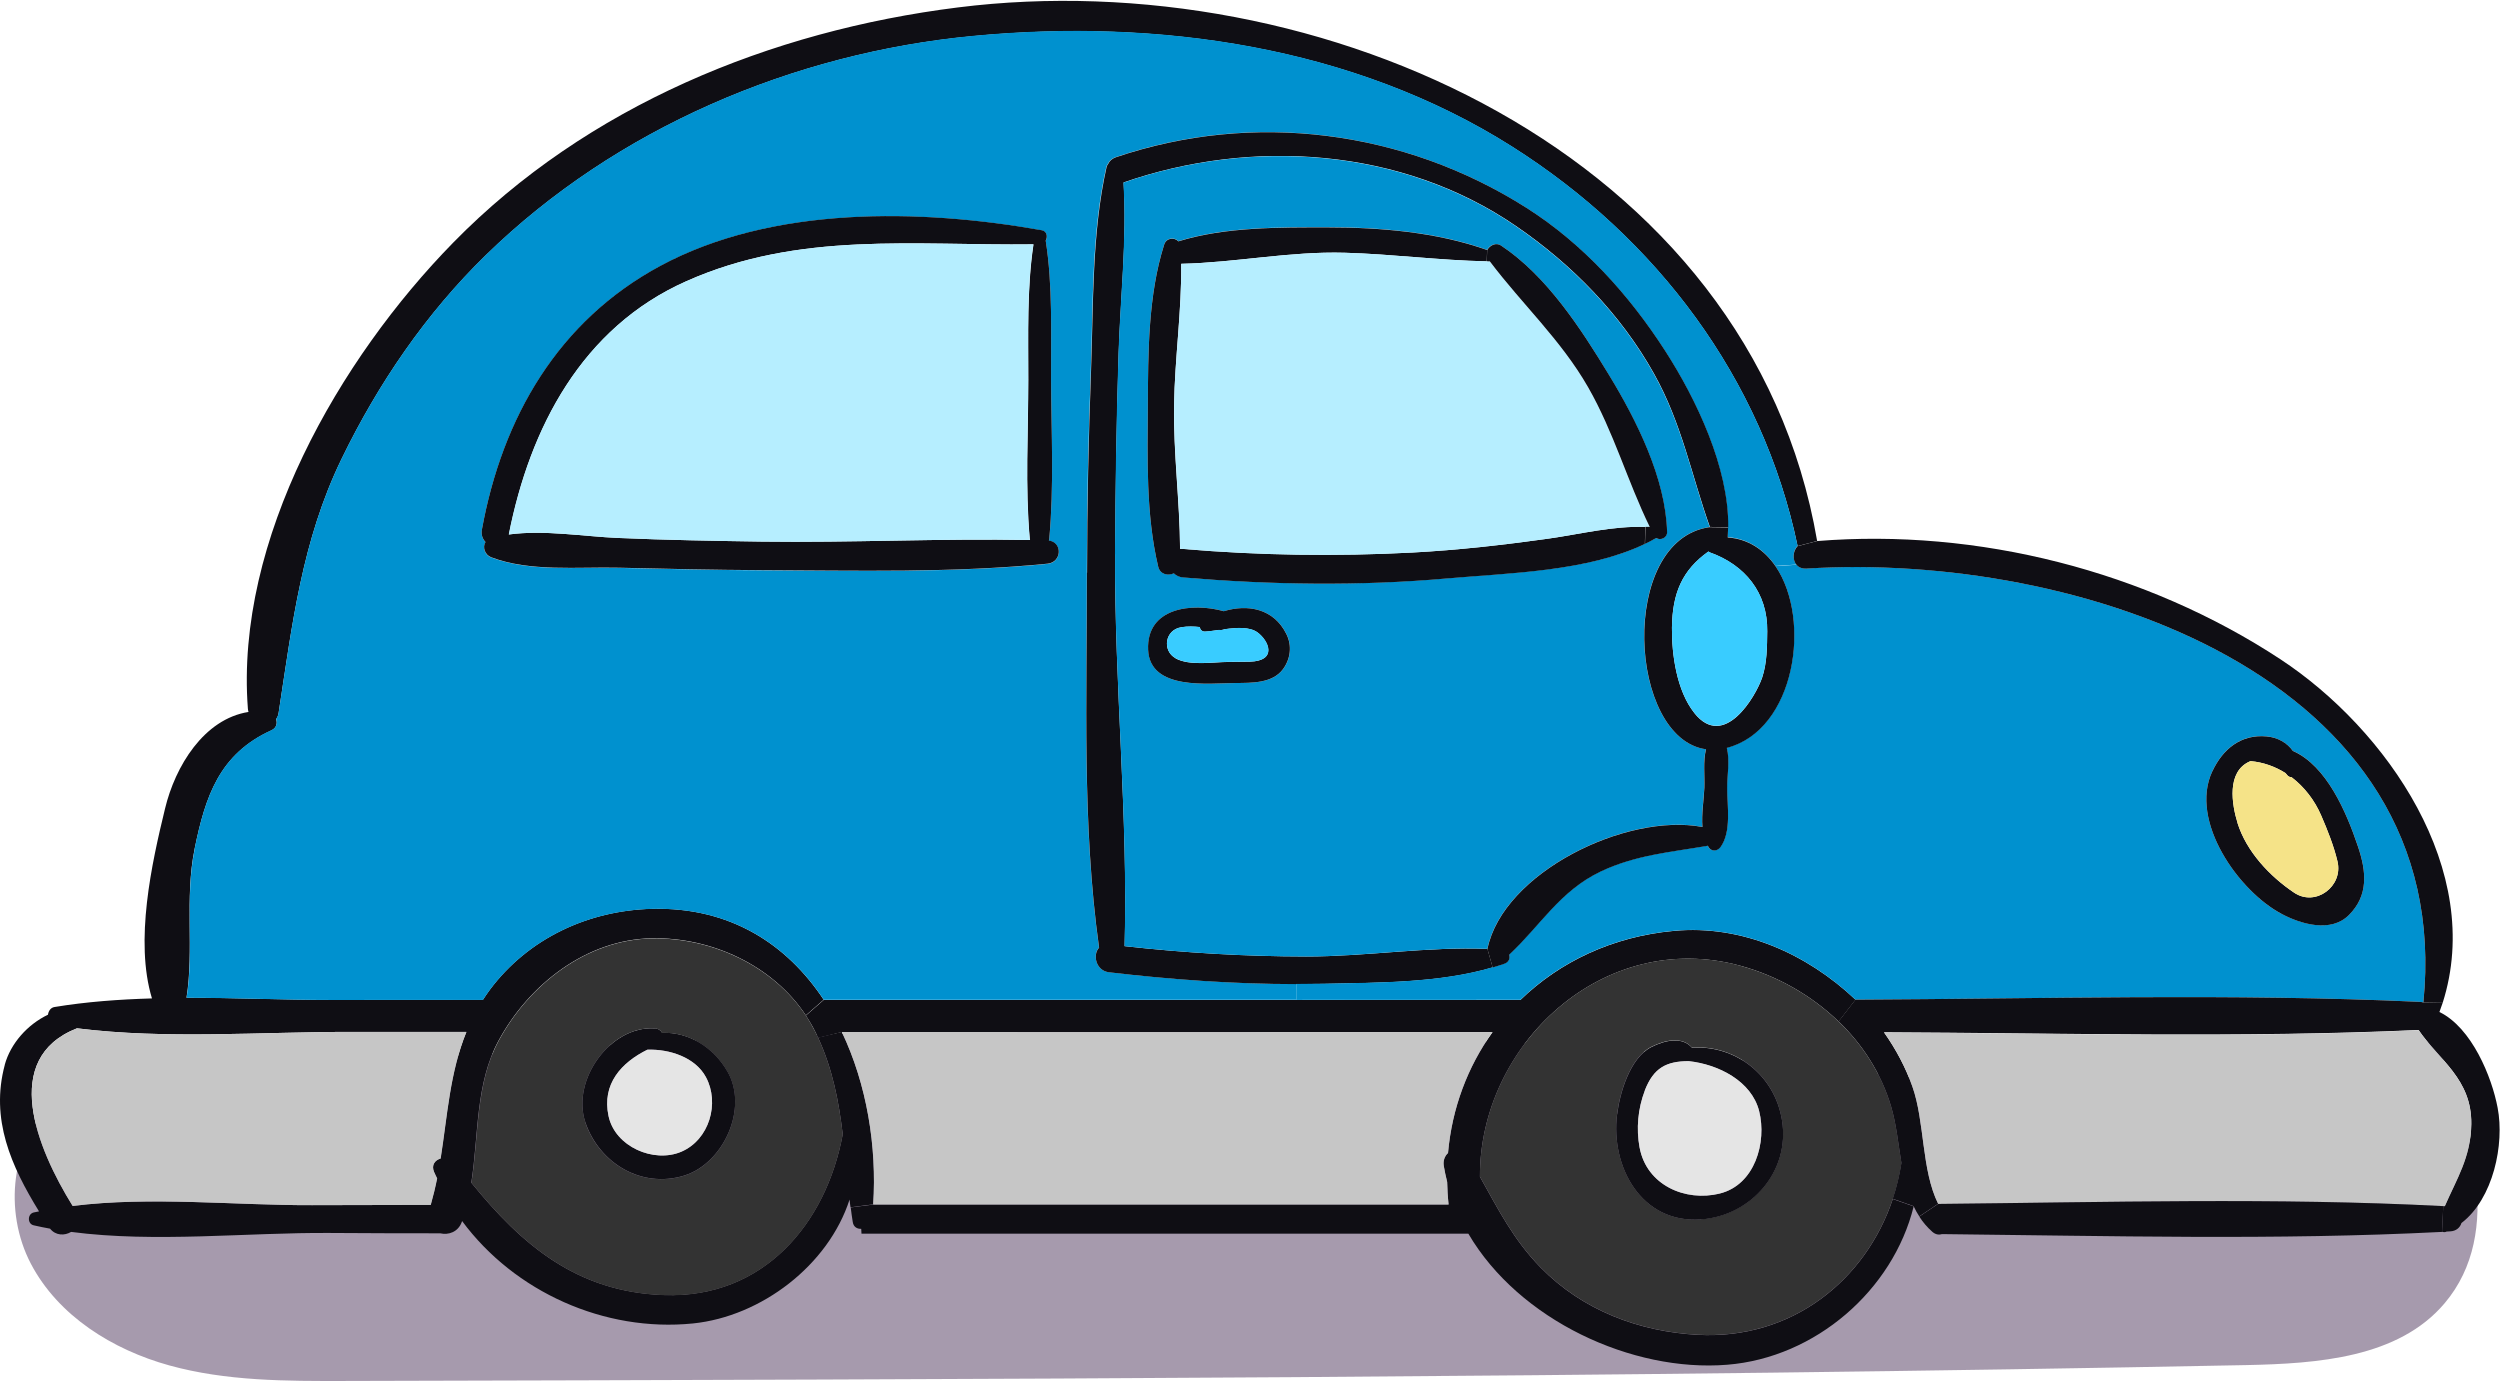 <svg width="178" height="99" viewBox="0 0 178 99" fill="none" xmlns="http://www.w3.org/2000/svg">
<g style="mix-blend-mode:multiply" opacity="0.5">
<path d="M173.337 73.952C175.934 80.058 178.344 87.724 174.055 92.794C170.765 96.683 165.022 97.089 159.927 97.195C114.809 98.094 69.685 98.206 24.561 98.325C20.365 98.337 16.108 98.337 12.062 97.22C8.017 96.102 4.146 93.693 2.198 89.978C0.25 86.263 0.731 81.15 3.965 78.478C48.765 72.148 94.388 71.692 139.307 77.124C150.85 78.522 163.455 80.089 173.331 73.952H173.337Z" fill="#4E365B"/>
</g>
<path d="M0.344 75.807C-0.705 79.69 0.8 83.036 2.779 86.251C2.654 86.276 2.529 86.295 2.404 86.326C1.942 86.432 1.942 87.15 2.404 87.244C2.785 87.337 3.178 87.406 3.565 87.481C3.971 87.987 4.602 87.987 5.064 87.712C11.057 88.499 17.606 87.743 23.524 87.787C26.134 87.806 28.743 87.812 31.347 87.812C31.927 87.949 32.614 87.724 32.876 87.013C32.882 86.988 32.889 86.969 32.901 86.938C36.634 91.988 43.046 94.866 49.339 94.23C54.215 93.73 58.984 90.078 60.489 85.408C60.508 85.589 60.526 85.777 60.557 85.958L62.168 85.752C62.437 81.625 61.712 77.199 59.933 73.472L58.248 73.877C59.284 76.125 59.721 78.416 60.002 80.757C58.816 87.144 54.352 92.438 47.304 92.207C41.092 92.001 37.159 88.648 33.557 84.203C34.087 80.782 33.837 77.136 35.511 74.071C37.658 70.107 41.735 66.892 46.417 66.804C50.637 66.729 55.008 68.715 57.374 72.292L58.647 71.18C56.05 67.254 52.005 64.563 46.411 64.707C41.891 64.825 37.621 66.798 34.874 70.469C34.699 70.706 34.537 70.95 34.381 71.187C30.791 71.193 27.201 71.193 23.611 71.193C20.222 71.193 16.738 71.037 13.279 71.037C13.822 67.628 13.142 63.926 13.854 60.455C14.622 56.703 15.614 53.688 19.329 52.002C19.691 51.834 19.76 51.496 19.66 51.203C19.753 51.084 19.816 50.934 19.841 50.741C20.815 44.429 21.489 38.505 24.329 32.661C26.927 27.311 30.335 22.317 34.605 18.159C43.858 9.144 56.481 3.781 69.285 2.57C82.42 1.315 96.355 3.288 107.667 10.449C117.924 16.942 125.485 26.936 127.988 38.879L129.38 38.517C124.642 10.886 93.895 -2.699 68.205 0.529C54.864 2.202 41.804 7.54 32.277 17.266C24.167 25.544 16.732 38.424 17.649 50.454C17.656 50.535 17.668 50.61 17.693 50.691C14.515 51.197 12.474 54.556 11.75 57.577C10.801 61.479 9.577 66.985 10.82 71.087C8.479 71.156 6.156 71.324 3.884 71.699C3.603 71.742 3.453 71.986 3.415 72.248C1.961 72.941 0.756 74.29 0.338 75.813L0.344 75.807ZM5.17 85.864C2.629 81.769 0.007 75.363 5.476 73.216C11.85 74.015 18.542 73.466 24.922 73.472H33.201C32.027 76.356 31.852 79.396 31.365 82.487C30.972 82.599 30.691 82.942 30.897 83.442C30.966 83.598 31.041 83.748 31.116 83.904C30.991 84.534 30.841 85.159 30.66 85.789C27.844 85.795 25.022 85.795 22.207 85.808C16.732 85.827 10.707 85.171 5.163 85.864H5.17Z" fill="#0F0E14"/>
<path d="M5.482 73.216C0.007 75.363 2.629 81.769 5.176 85.864C10.72 85.165 16.744 85.827 22.22 85.808C25.035 85.795 27.857 85.795 30.672 85.789C30.847 85.159 31.003 84.534 31.128 83.904C31.053 83.754 30.978 83.604 30.91 83.442C30.698 82.942 30.985 82.599 31.378 82.487C31.865 79.396 32.033 76.356 33.213 73.472H24.935C18.555 73.466 11.862 74.015 5.488 73.216H5.482Z" fill="#C6C6C6"/>
<path d="M13.86 60.461C13.148 63.939 13.835 67.635 13.286 71.043C16.75 71.043 20.228 71.199 23.618 71.199C27.207 71.199 30.797 71.199 34.387 71.193C34.543 70.956 34.705 70.712 34.88 70.475C37.627 66.804 41.897 64.831 46.417 64.713C52.011 64.569 56.056 67.254 58.654 71.187H92.284V70.063C87.827 70.063 83.376 69.738 78.956 69.22C78.019 69.108 77.782 67.965 78.25 67.466C77.027 58.751 77.389 49.53 77.382 40.771C77.382 35.983 77.489 31.194 77.663 26.4C77.832 21.63 77.713 16.573 78.768 11.897C78.793 11.797 78.837 11.722 78.887 11.66C78.987 11.454 79.162 11.285 79.43 11.192C89.225 7.864 99.945 9.256 108.66 14.788C112.699 17.354 115.97 20.981 118.549 24.982C120.746 28.397 123.087 33.286 123.031 37.531C123.025 37.768 123.012 38.005 123 38.242C124.486 38.355 125.622 39.142 126.409 40.296L127.913 40.197C127.613 39.847 127.638 39.235 127.988 38.861C125.485 26.918 117.924 16.923 107.667 10.43C96.355 3.269 82.421 1.297 69.285 2.551C56.481 3.769 43.858 9.125 34.605 18.14C30.335 22.298 26.927 27.292 24.329 32.642C21.489 38.492 20.815 44.411 19.841 50.722C19.816 50.916 19.747 51.066 19.66 51.184C19.766 51.478 19.691 51.815 19.329 51.983C15.614 53.669 14.622 56.691 13.854 60.436L13.86 60.461ZM34.568 38.598C34.362 38.38 34.243 38.08 34.312 37.718C35.773 29.733 39.737 22.872 47.01 18.945C54.983 14.65 65.521 14.863 74.174 16.404C74.548 16.473 74.604 16.873 74.454 17.141C74.966 20.4 74.817 23.746 74.835 27.03C74.854 30.788 75.054 34.653 74.704 38.399C74.698 38.436 74.685 38.467 74.679 38.498C75.666 38.623 75.603 40.041 74.586 40.147C67.862 40.808 60.982 40.634 54.24 40.609C50.843 40.59 47.453 40.509 44.064 40.434C41.136 40.365 37.746 40.74 34.974 39.691C34.512 39.522 34.337 38.967 34.568 38.605V38.598Z" fill="#0091CF"/>
<path d="M35.517 74.083C33.85 77.142 34.1 80.795 33.563 84.216C37.165 88.654 41.098 92.013 47.31 92.219C54.358 92.45 58.822 87.156 60.008 80.77C59.727 78.428 59.29 76.137 58.254 73.89C58.179 73.74 58.11 73.596 58.035 73.44C57.836 73.047 57.617 72.666 57.38 72.304C55.007 68.727 50.637 66.748 46.423 66.817C41.741 66.904 37.664 70.119 35.517 74.083ZM41.679 79.908C40.667 76.912 43.452 73.022 46.611 73.222C46.873 73.234 47.054 73.372 47.141 73.546C48.995 73.459 50.806 74.564 51.798 76.312C53.291 78.922 51.511 82.842 48.702 83.71C45.674 84.634 42.671 82.836 41.672 79.914L41.679 79.908Z" fill="#333333"/>
<path d="M34.312 37.712C34.243 38.074 34.362 38.374 34.568 38.592C34.337 38.954 34.518 39.504 34.974 39.678C37.739 40.727 41.129 40.353 44.064 40.421C47.453 40.502 50.843 40.577 54.24 40.596C60.988 40.621 67.868 40.802 74.586 40.134C75.603 40.028 75.666 38.611 74.679 38.486C74.685 38.455 74.698 38.43 74.704 38.386C75.054 34.64 74.854 30.776 74.835 27.018C74.817 23.734 74.966 20.387 74.454 17.129C74.604 16.86 74.548 16.461 74.174 16.392C65.521 14.856 54.983 14.638 47.01 18.933C39.737 22.854 35.767 29.721 34.312 37.706V37.712ZM44.064 38.305C41.541 38.199 38.776 37.712 36.235 38.055C37.739 30.439 41.448 23.334 48.852 20.032C56.887 16.442 65.103 17.503 73.587 17.397C73.112 20.569 73.225 23.827 73.218 27.024C73.218 30.788 72.987 34.64 73.325 38.392C73.325 38.411 73.337 38.43 73.343 38.449C66.982 38.324 60.601 38.648 54.246 38.561C50.85 38.511 47.46 38.449 44.07 38.305H44.064Z" fill="#0F0E14"/>
<path d="M36.228 38.055C38.769 37.712 41.535 38.199 44.057 38.305C47.447 38.449 50.837 38.511 54.233 38.561C60.595 38.648 66.975 38.324 73.331 38.449C73.324 38.43 73.312 38.411 73.312 38.392C72.975 34.64 73.206 30.788 73.206 27.024C73.212 23.834 73.1 20.575 73.574 17.397C65.084 17.503 56.874 16.442 48.839 20.032C41.435 23.328 37.727 30.439 36.222 38.055H36.228Z" fill="#B6EEFF"/>
<path d="M46.611 73.222C43.452 73.022 40.667 76.912 41.678 79.908C42.677 82.83 45.68 84.634 48.708 83.704C51.511 82.836 53.297 78.915 51.805 76.306C50.812 74.558 49.002 73.453 47.147 73.54C47.054 73.372 46.879 73.234 46.617 73.216L46.611 73.222ZM43.327 79.459C42.84 77.18 44.244 75.657 46.092 74.739C47.684 74.683 49.514 75.288 50.263 76.693C51.255 78.535 50.512 81.157 48.502 82.006C46.542 82.836 43.782 81.644 43.327 79.459Z" fill="#0F0E14"/>
<path d="M46.093 74.739C44.245 75.65 42.84 77.174 43.327 79.459C43.789 81.644 46.548 82.836 48.502 82.006C50.513 81.15 51.255 78.528 50.263 76.693C49.514 75.295 47.678 74.683 46.093 74.739Z" fill="#E5E5E5"/>
<path d="M58.653 71.193L57.38 72.304C57.617 72.666 57.842 73.047 58.035 73.44C58.11 73.59 58.179 73.734 58.254 73.89L59.939 73.484C69.129 73.49 78.319 73.49 87.508 73.49H106.269C104.502 75.956 103.384 78.897 103.103 82.093C102.872 82.312 102.735 82.63 102.798 83.005C102.866 83.392 102.941 83.779 103.041 84.16C103.053 84.684 103.078 85.221 103.141 85.764H62.181L60.57 85.97C60.607 86.313 60.664 86.65 60.714 86.994C60.764 87.368 61.038 87.506 61.319 87.493C61.325 87.606 61.338 87.724 61.338 87.837H104.546C108.154 93.999 116.214 97.719 122.975 97.17C129.268 96.664 134.78 91.857 136.254 85.895L134.768 85.371C132.82 91.189 127.551 95.403 120.865 95.041C116.701 94.81 112.674 93.293 109.708 90.265C107.748 88.267 106.656 86.076 105.37 83.785C105.332 74.402 114.141 66.092 123.918 68.764C126.521 69.476 128.962 70.856 130.91 72.735L132.115 71.18C128.662 67.915 124.024 65.824 119.185 66.28C114.821 66.679 111.057 68.483 108.26 71.193C102.941 71.193 97.616 71.193 92.297 71.199H58.666L58.653 71.193Z" fill="#0F0E14"/>
<path d="M87.508 73.484C78.319 73.484 69.129 73.484 59.94 73.478C61.719 77.205 62.443 81.631 62.175 85.758H103.135C103.079 85.221 103.047 84.678 103.035 84.153C102.935 83.772 102.86 83.385 102.791 82.998C102.735 82.624 102.873 82.299 103.097 82.087C103.378 78.897 104.496 75.95 106.262 73.484H87.502H87.508Z" fill="#C6C6C6"/>
<path d="M77.389 40.777C77.395 49.536 77.033 58.757 78.256 67.472C77.782 67.972 78.019 69.114 78.962 69.227C83.382 69.745 87.839 70.069 92.291 70.069C92.946 70.069 93.602 70.063 94.263 70.051C98.147 69.963 102.492 70.001 106.281 68.883L105.907 67.56C101.649 67.385 97.248 68.109 92.984 68.103C88.663 68.097 84.362 67.847 80.073 67.366C80.329 58.114 79.343 48.737 79.399 39.466C79.424 34.678 79.493 29.889 79.649 25.101C79.78 21.112 80.248 16.991 79.998 12.99C89.138 9.818 99.795 10.511 107.923 16.08C111.919 18.814 115.396 22.36 117.768 26.606C119.753 30.152 120.434 33.835 121.745 37.518L123.05 37.537C123.106 33.292 120.765 28.404 118.567 24.989C115.989 20.987 112.718 17.36 108.678 14.794C99.957 9.263 89.244 7.877 79.449 11.198C79.18 11.292 78.999 11.46 78.906 11.666C78.856 11.722 78.812 11.803 78.787 11.903C77.738 16.573 77.857 21.636 77.682 26.406C77.507 31.194 77.401 35.983 77.401 40.777H77.389Z" fill="#0F0E14"/>
<path d="M79.392 39.466C79.343 48.737 80.323 58.114 80.067 67.366C84.356 67.847 88.657 68.097 92.977 68.103C97.241 68.109 101.642 67.379 105.9 67.56C107.018 62.122 115.783 57.839 121.208 58.876C121.133 57.939 121.314 56.903 121.345 56.066C121.377 55.205 121.245 54.2 121.464 53.344C115.92 52.589 115.209 38.511 121.664 37.537C121.689 37.531 121.707 37.537 121.732 37.531C120.428 33.847 119.741 30.164 117.756 26.618C115.383 22.373 111.906 18.827 107.91 16.092C99.782 10.53 89.125 9.831 79.986 13.002C80.235 17.004 79.767 21.124 79.636 25.114C79.48 29.896 79.411 34.684 79.386 39.479L79.392 39.466ZM82.464 40.34C81.584 36.638 81.702 32.624 81.727 28.841C81.746 25.095 81.746 20.999 82.889 17.41C83.045 16.91 83.619 16.873 83.9 17.172C87.252 16.136 91.086 16.18 94.55 16.18C98.29 16.18 102.323 16.517 105.881 17.791C106.056 17.46 106.506 17.247 106.855 17.472C110.108 19.62 112.561 23.397 114.547 26.687C116.501 29.902 118.592 34.066 118.686 37.887C118.692 38.292 118.205 38.498 117.912 38.299C117.65 38.449 117.387 38.586 117.113 38.717C113.005 40.69 107.455 40.777 103.072 41.17C96.798 41.726 90.493 41.639 84.225 41.102C83.95 41.077 83.731 40.965 83.575 40.808C83.169 41.014 82.595 40.896 82.464 40.334V40.34ZM81.752 46.265C81.621 43.249 84.886 42.887 87.14 43.518C88.844 43 90.692 43.324 91.597 45.147C92.01 45.971 91.891 46.914 91.36 47.638C90.605 48.668 89.107 48.618 87.97 48.631C86.11 48.643 81.877 49.199 81.752 46.265Z" fill="#0091CF"/>
<path d="M81.727 28.847C81.702 32.63 81.584 36.644 82.464 40.346C82.595 40.902 83.169 41.02 83.575 40.821C83.731 40.977 83.95 41.089 84.225 41.114C90.493 41.645 96.798 41.739 103.072 41.183C107.455 40.796 113.005 40.702 117.113 38.729L117.144 37.518C114.859 37.431 112.561 38.018 110.295 38.342C107.068 38.798 103.815 39.166 100.556 39.341C95.094 39.628 89.662 39.547 84.218 39.085C84.143 39.079 84.081 39.079 84.019 39.085C84 35.683 83.532 32.268 83.594 28.847C83.644 25.507 84.143 22.117 84.1 18.783C87.995 18.696 91.822 17.884 95.755 17.996C99.12 18.09 102.492 18.54 105.856 18.608L105.881 17.803C102.323 16.529 98.284 16.192 94.55 16.192C91.086 16.192 87.252 16.148 83.9 17.185C83.619 16.885 83.045 16.923 82.888 17.422C81.746 21.018 81.746 25.107 81.727 28.853V28.847Z" fill="#0F0E14"/>
<path d="M87.134 43.518C84.88 42.887 81.615 43.249 81.746 46.265C81.871 49.193 86.104 48.643 87.964 48.631C89.1 48.618 90.599 48.668 91.354 47.638C91.885 46.914 92.004 45.971 91.591 45.147C90.692 43.324 88.838 43 87.134 43.518ZM83.707 46.87C82.726 46.333 82.939 44.841 84.112 44.66C84.568 44.585 84.999 44.604 85.423 44.648C85.442 44.823 85.573 44.979 85.792 44.972C86.073 44.96 86.416 44.904 86.784 44.854C86.934 44.879 87.065 44.848 87.184 44.804C88.052 44.685 88.969 44.623 89.531 45.029C90.343 45.628 90.961 47.051 88.988 47.114C88.464 47.126 87.946 47.133 87.415 47.133C86.322 47.145 84.699 47.42 83.7 46.877L83.707 46.87Z" fill="#0F0E14"/>
<path d="M84.112 44.66C82.939 44.835 82.726 46.327 83.707 46.87C84.705 47.413 86.329 47.139 87.421 47.126C87.945 47.126 88.464 47.12 88.994 47.108C90.973 47.051 90.355 45.622 89.537 45.022C88.982 44.617 88.058 44.679 87.19 44.798C87.072 44.841 86.94 44.879 86.791 44.847C86.422 44.897 86.079 44.954 85.798 44.966C85.579 44.972 85.448 44.822 85.43 44.642C85.005 44.598 84.568 44.585 84.119 44.654L84.112 44.66Z" fill="#39CCFF"/>
<path d="M83.6 28.847C83.544 32.262 84.006 35.683 84.025 39.085C84.081 39.079 84.15 39.079 84.225 39.085C89.668 39.547 95.106 39.628 100.563 39.341C103.821 39.166 107.074 38.798 110.302 38.342C112.568 38.018 114.859 37.437 117.15 37.518C117.25 37.512 117.356 37.518 117.456 37.525C115.864 34.266 114.89 30.757 113.061 27.567C111.138 24.196 108.366 21.655 106.069 18.614C105.994 18.614 105.932 18.614 105.857 18.608C102.492 18.54 99.12 18.09 95.755 17.996C91.822 17.884 87.995 18.702 84.1 18.783C84.144 22.123 83.644 25.513 83.594 28.847H83.6Z" fill="#B6EEFF"/>
<path d="M92.29 70.069V71.193C97.609 71.187 102.935 71.187 108.254 71.187C111.051 68.471 114.815 66.673 119.179 66.273C124.024 65.818 128.662 67.909 132.108 71.174C145.481 71.118 158.922 70.719 172.257 71.33C172.363 71.337 172.463 71.349 172.544 71.374C174.898 47.994 147.684 39.285 128.625 40.477C128.3 40.496 128.069 40.39 127.913 40.209L126.408 40.309C129.005 44.123 127.813 51.977 122.937 53.238C123.162 54.118 122.968 55.148 122.962 56.054C122.962 57.365 123.293 59.213 122.482 60.312C122.257 60.605 121.857 60.636 121.639 60.312C121.62 60.28 121.608 60.236 121.589 60.205C118.942 60.667 116.482 60.842 113.966 62.035C111.038 63.427 109.652 65.918 107.442 67.959C107.523 68.203 107.43 68.49 107.111 68.602C106.837 68.702 106.556 68.796 106.262 68.871C102.473 69.988 98.128 69.957 94.245 70.038C93.589 70.05 92.933 70.057 92.272 70.057L92.29 70.069ZM162.474 65.081C159.421 63.483 155.85 58.476 157.517 54.917C158.26 53.326 159.552 52.264 161.375 52.427C162.174 52.502 162.842 52.889 163.254 53.463C165.652 54.512 167.063 57.821 167.887 60.268C168.492 62.053 168.648 63.739 167.244 65.144C165.964 66.43 163.829 65.793 162.474 65.075V65.081Z" fill="#0091CF"/>
<path d="M123.918 68.758C114.141 66.086 105.332 74.396 105.37 83.779C106.65 86.064 107.748 88.261 109.709 90.259C112.674 93.287 116.701 94.804 120.865 95.035C127.551 95.397 132.82 91.183 134.768 85.365C135.043 84.54 135.249 83.691 135.386 82.817C135.161 81.45 135.024 80.046 134.649 78.784C133.956 76.443 132.633 74.389 130.91 72.735C128.962 70.856 126.521 69.476 123.918 68.764V68.758ZM121.115 86.819C116.851 87.125 114.678 83.048 115.134 79.34C115.327 77.823 116.045 75.313 117.569 74.539C118.561 74.034 119.785 73.79 120.459 74.583C123.537 74.383 126.34 76.506 126.871 79.74C127.476 83.398 124.654 86.557 121.108 86.813L121.115 86.819Z" fill="#333333"/>
<path d="M105.888 17.797L105.863 18.602C105.938 18.608 106 18.608 106.075 18.608C108.366 21.649 111.138 24.196 113.067 27.561C114.896 30.751 115.87 34.259 117.462 37.518C117.356 37.512 117.25 37.506 117.156 37.512L117.125 38.723C117.4 38.592 117.662 38.455 117.924 38.305C118.218 38.505 118.705 38.299 118.698 37.893C118.605 34.066 116.513 29.902 114.559 26.693C112.568 23.409 110.121 19.632 106.868 17.478C106.518 17.247 106.075 17.466 105.894 17.797H105.888Z" fill="#0F0E14"/>
<path d="M105.9 67.559L106.275 68.883C106.562 68.802 106.849 68.715 107.124 68.615C107.442 68.502 107.53 68.215 107.455 67.972C109.665 65.93 111.051 63.439 113.979 62.047C116.495 60.861 118.954 60.68 121.601 60.218C121.62 60.249 121.633 60.293 121.651 60.324C121.87 60.648 122.269 60.617 122.494 60.324C123.299 59.225 122.975 57.383 122.975 56.066C122.981 55.161 123.175 54.131 122.95 53.251C127.826 51.989 129.012 44.136 126.421 40.321C125.634 39.166 124.498 38.373 123.012 38.267C123.025 38.03 123.037 37.793 123.043 37.556L121.739 37.537C121.739 37.537 121.701 37.537 121.67 37.543C115.221 38.517 115.926 52.595 121.47 53.35C121.252 54.206 121.383 55.211 121.352 56.072C121.32 56.915 121.139 57.945 121.214 58.882C115.789 57.852 107.024 62.128 105.906 67.566L105.9 67.559ZM120.634 50.76C119.385 49.186 119.023 46.627 119.042 44.691C119.073 42.232 119.772 40.596 121.639 39.273C121.67 39.297 121.714 39.322 121.751 39.341C124.248 40.234 125.865 42.213 125.828 44.954C125.815 46.046 125.815 47.201 125.466 48.244C125.016 49.58 122.756 53.438 120.634 50.766V50.76Z" fill="#0F0E14"/>
<path d="M115.134 79.346C114.672 83.055 116.851 87.131 121.114 86.825C124.661 86.569 127.482 83.41 126.877 79.752C126.346 76.518 123.537 74.396 120.465 74.595C119.791 73.802 118.567 74.046 117.575 74.552C116.051 75.326 115.327 77.835 115.14 79.353L115.134 79.346ZM116.738 81.712C116.488 80.351 116.62 78.941 117.113 77.648C117.737 76.037 118.642 75.563 120.234 75.557C122.351 75.788 124.71 76.974 125.254 79.109C125.809 81.325 124.96 84.366 122.444 84.984C120.003 85.589 117.238 84.391 116.744 81.712H116.738Z" fill="#0F0E14"/>
<path d="M117.113 77.642C116.619 78.934 116.488 80.352 116.738 81.706C117.237 84.384 119.997 85.583 122.438 84.978C124.954 84.359 125.809 81.319 125.247 79.103C124.704 76.968 122.344 75.775 120.228 75.551C118.636 75.557 117.731 76.031 117.106 77.642H117.113Z" fill="#E5E5E5"/>
<path d="M119.042 44.685C119.023 46.621 119.385 49.186 120.634 50.753C122.756 53.425 125.016 49.567 125.466 48.231C125.815 47.189 125.815 46.028 125.828 44.941C125.865 42.2 124.249 40.221 121.751 39.329C121.714 39.316 121.67 39.291 121.639 39.26C119.772 40.59 119.079 42.225 119.042 44.679V44.685Z" fill="#39CCFF"/>
<path d="M127.988 38.879C127.638 39.254 127.613 39.866 127.913 40.215C128.063 40.396 128.3 40.502 128.625 40.484C147.684 39.285 174.898 48 172.544 71.38L173.917 71.405C176.927 61.997 169.941 51.927 162.374 46.945C152.804 40.652 140.811 37.599 129.38 38.523L127.988 38.886V38.879Z" fill="#0F0E14"/>
<path d="M132.108 71.168L130.903 72.722C132.626 74.377 133.95 76.437 134.643 78.772C135.018 80.033 135.155 81.438 135.38 82.805C135.242 83.679 135.036 84.534 134.762 85.352L136.247 85.876C136.366 86.126 136.497 86.37 136.653 86.607L137.995 85.708C136.797 83.298 137.046 79.864 136.16 77.361C135.692 76.025 134.993 74.701 134.137 73.496C146.811 73.553 159.552 73.909 172.201 73.334C173.668 75.482 175.99 76.818 175.953 80.02C175.928 82.386 174.891 83.96 174.067 85.87C174.036 85.87 173.992 85.864 173.961 85.864L173.874 87.699C173.968 87.731 174.067 87.743 174.155 87.706C174.174 87.699 174.186 87.693 174.205 87.687C174.286 87.681 174.361 87.681 174.448 87.674C174.879 87.656 175.16 87.4 175.254 87.081C177.52 85.346 178.331 81.475 177.832 78.878C177.42 76.68 175.99 73.172 173.687 72.054C173.768 71.836 173.843 71.611 173.918 71.399L172.544 71.374C172.457 71.349 172.363 71.337 172.257 71.33C158.922 70.718 145.475 71.112 132.108 71.174V71.168Z" fill="#0F0E14"/>
<path d="M134.144 73.509C134.999 74.714 135.698 76.038 136.166 77.374C137.053 79.877 136.803 83.304 138.002 85.721C149.982 85.602 162.037 85.258 173.968 85.876C173.999 85.876 174.042 85.883 174.074 85.883C174.898 83.979 175.934 82.399 175.959 80.033C175.996 76.824 173.674 75.494 172.207 73.347C159.559 73.927 146.817 73.572 134.144 73.509Z" fill="#C6C6C6"/>
<path d="M137.995 85.72L136.653 86.619C136.903 87.013 137.209 87.375 137.583 87.706C137.821 87.912 138.064 87.936 138.276 87.868C150.138 87.993 162.068 88.317 173.874 87.712L173.961 85.876C162.031 85.258 149.976 85.602 137.995 85.72Z" fill="#0F0E14"/>
<path d="M157.517 54.917C155.85 58.476 159.415 63.483 162.474 65.081C163.829 65.799 165.964 66.436 167.244 65.15C168.649 63.745 168.492 62.059 167.887 60.274C167.063 57.82 165.652 54.518 163.255 53.469C162.843 52.889 162.175 52.501 161.375 52.433C159.553 52.27 158.26 53.332 157.517 54.924V54.917ZM159.315 58.601C158.91 57.29 158.51 54.942 160.189 54.212C160.208 54.2 160.221 54.2 160.239 54.193C161.151 54.274 161.987 54.58 162.724 55.042C162.761 55.092 162.811 55.142 162.849 55.192C162.936 55.298 163.049 55.336 163.155 55.336C164.072 56.035 164.803 56.984 165.271 58.076C165.721 59.106 166.164 60.23 166.426 61.329C166.851 63.096 164.878 64.582 163.348 63.564C161.613 62.403 159.952 60.648 159.309 58.601H159.315Z" fill="#0F0E14"/>
<path d="M160.189 54.212C158.51 54.942 158.909 57.29 159.315 58.601C159.958 60.642 161.619 62.397 163.354 63.564C164.878 64.582 166.857 63.096 166.432 61.329C166.17 60.23 165.72 59.106 165.277 58.076C164.809 56.984 164.078 56.035 163.161 55.336C163.048 55.336 162.936 55.298 162.855 55.192C162.817 55.142 162.767 55.092 162.73 55.042C161.993 54.58 161.157 54.274 160.245 54.193C160.227 54.199 160.214 54.199 160.195 54.212H160.189Z" fill="#F5E388"/>
</svg>
